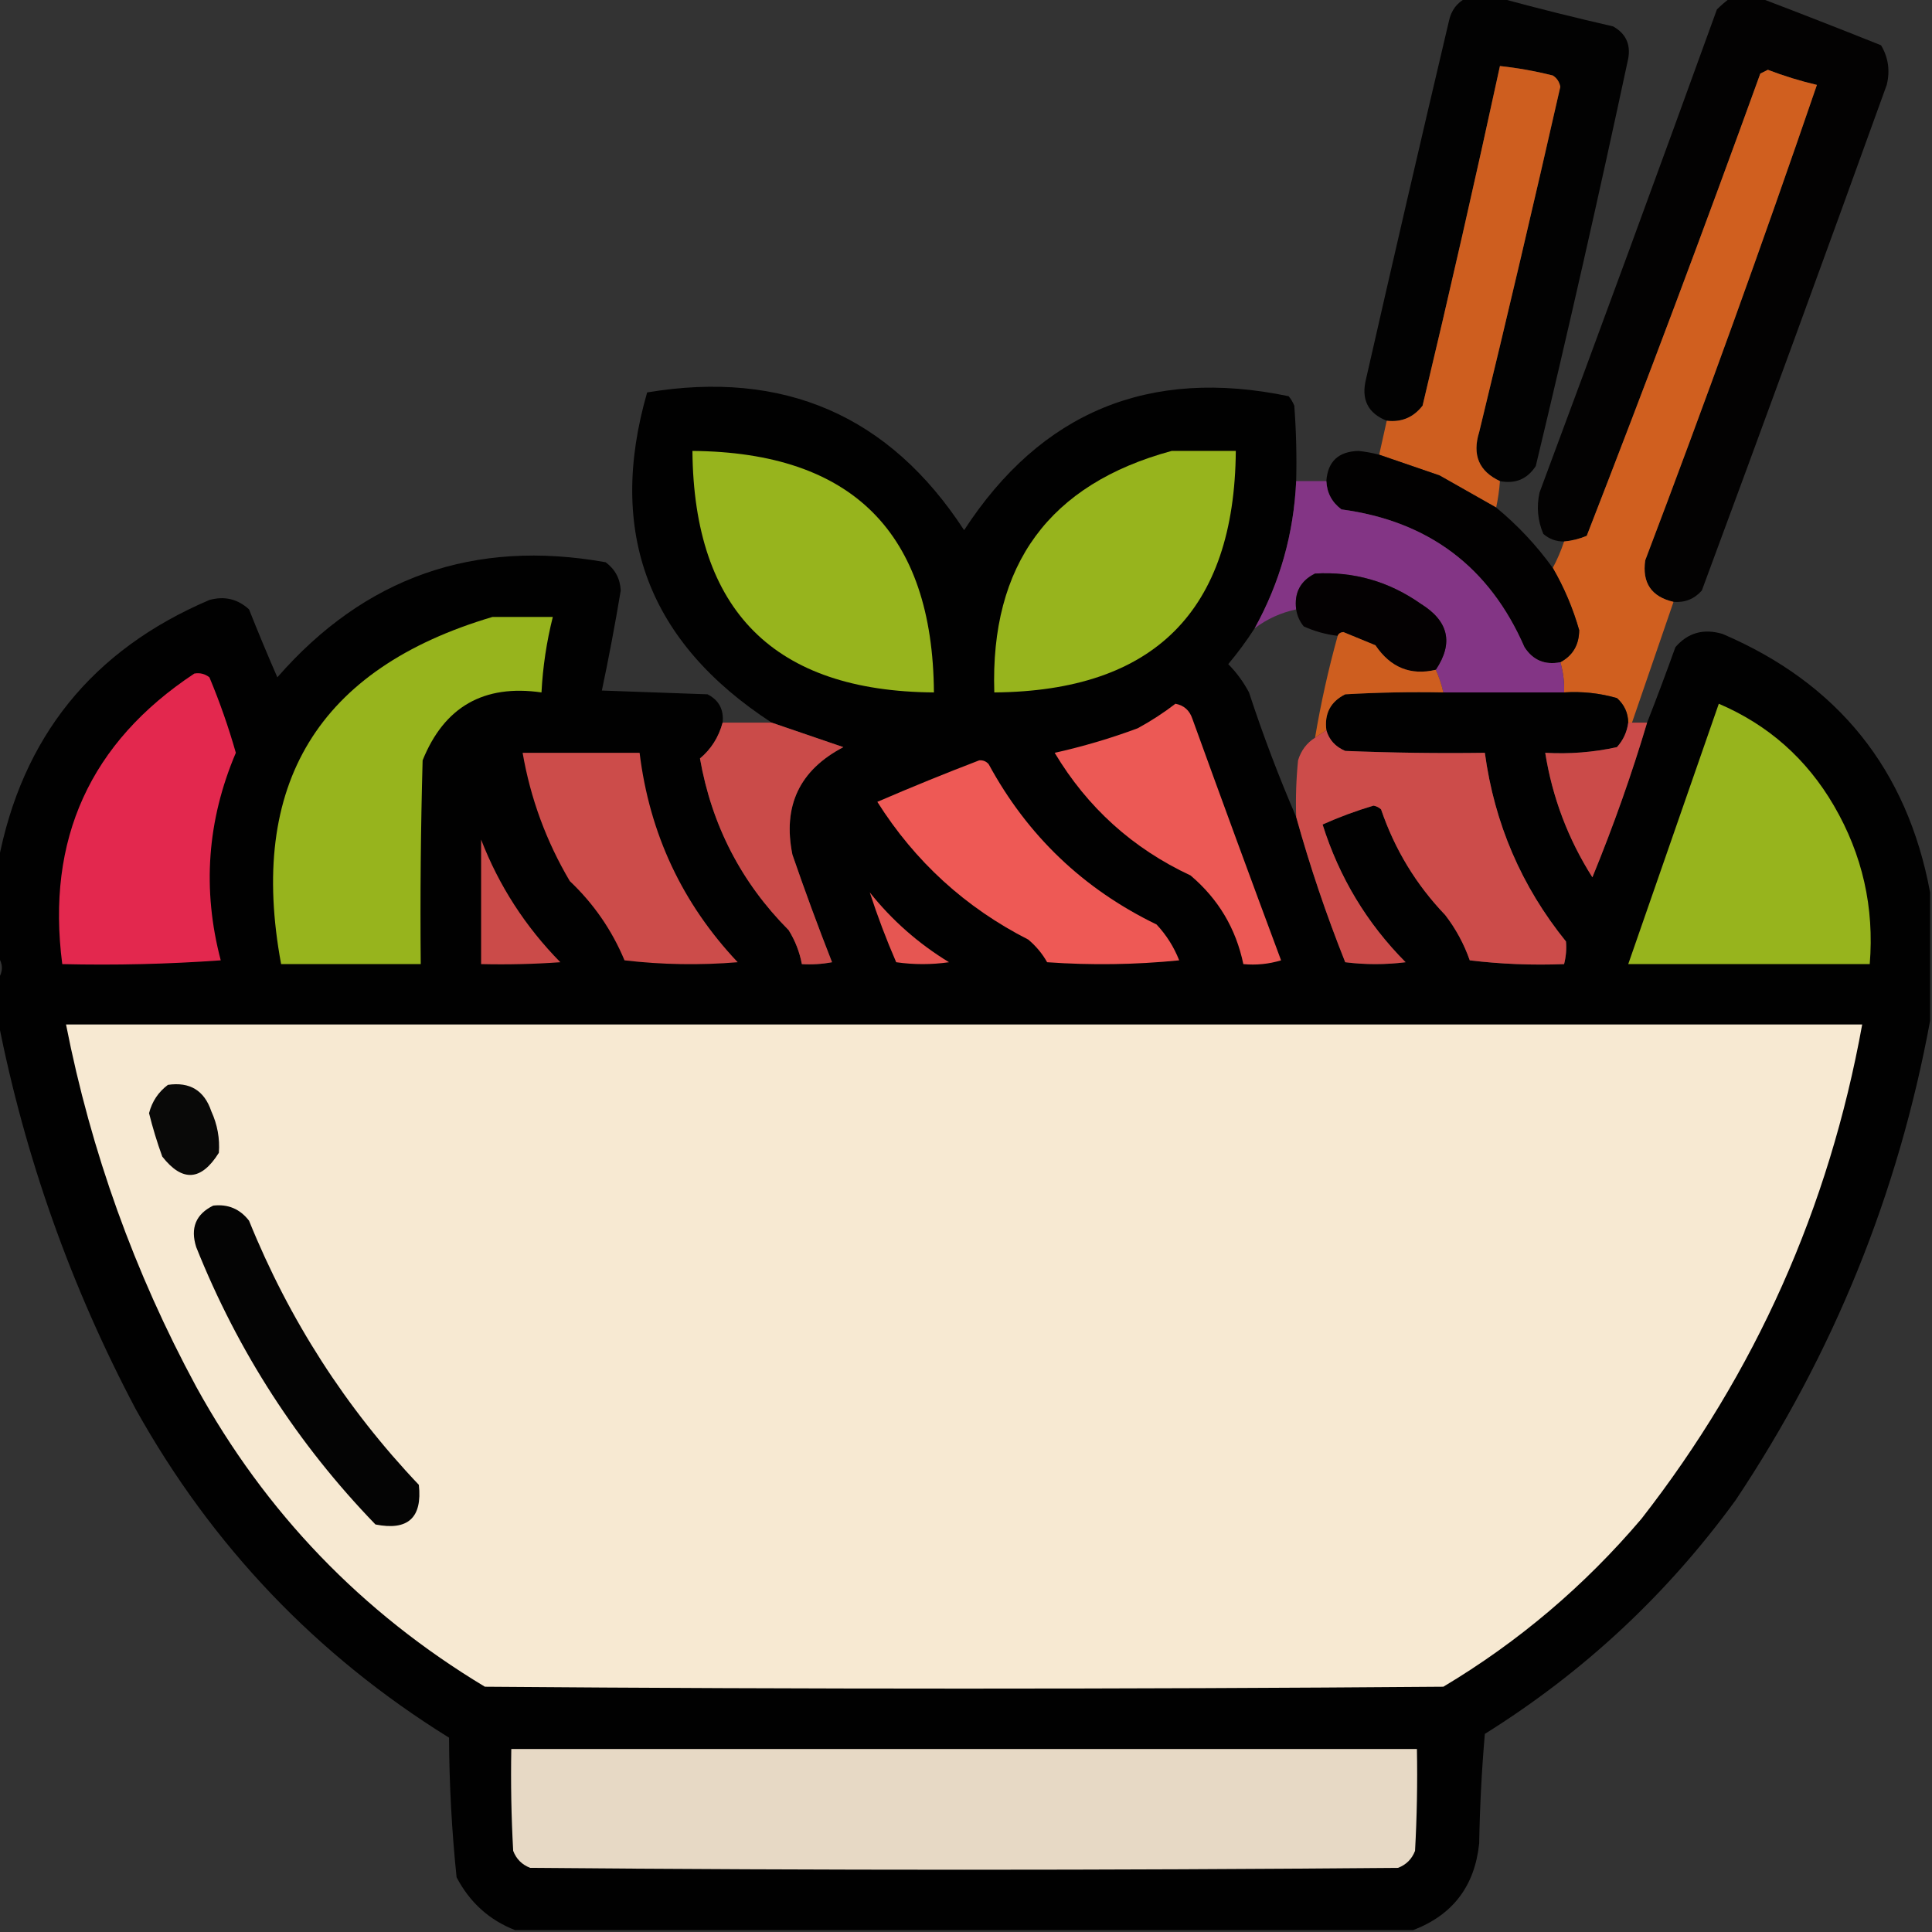 <?xml version="1.0" encoding="UTF-8"?>
<!DOCTYPE svg PUBLIC "-//W3C//DTD SVG 1.1//EN" "http://www.w3.org/Graphics/SVG/1.1/DTD/svg11.dtd">
<svg xmlns="http://www.w3.org/2000/svg" version="1.1" width="512px" height="512px" style="shape-rendering:geometricPrecision; text-rendering:geometricPrecision; image-rendering:optimizeQuality; fill-rule:evenodd; clip-rule:evenodd" xmlns:xlink="http://www.w3.org/1999/xlink">
<rect width="100%" height="100%" fill="#333333" stroke="none"/>
<g><path style="opacity:0.96" fill="#010000" d="M 388.5,-0.5 C 391.5,-0.5 394.5,-0.5 397.5,-0.5C 407.326,2.171 417.326,4.671 427.5,7C 430.839,8.886 432.173,11.719 431.5,15.5C 423.782,51.589 415.615,87.589 407,123.5C 404.761,126.962 401.594,128.295 397.5,127.5C 391.938,124.899 390.104,120.566 392,114.5C 399.402,84.059 406.568,53.559 413.5,23C 413.245,21.674 412.578,20.674 411.5,20C 406.882,18.842 402.216,18.008 397.5,17.5C 390.986,47.556 384.153,77.556 377,107.5C 374.592,110.62 371.426,111.953 367.5,111.5C 362.508,109.517 360.675,105.85 362,100.5C 369.206,68.804 376.539,37.138 384,5.5C 384.599,2.746 386.099,0.746 388.5,-0.5 Z"/></g>
<g><path style="opacity:0.959" fill="#020000" d="M 458.5,-0.5 C 461.167,-0.5 463.833,-0.5 466.5,-0.5C 477.107,3.541 487.773,7.708 498.5,12C 500.429,15.256 500.929,18.756 500,22.5C 483.863,67.243 467.53,111.91 451,156.5C 449.005,158.747 446.505,159.747 443.5,159.5C 437.651,158.147 435.151,154.48 436,148.5C 451.872,106.714 467.039,64.714 481.5,22.5C 477.092,21.466 472.759,20.132 468.5,18.5C 467.833,18.833 467.167,19.167 466.5,19.5C 451.643,60.577 436.31,101.411 420.5,142C 418.564,142.813 416.564,143.313 414.5,143.5C 412.418,143.528 410.584,142.861 409,141.5C 407.496,137.961 407.163,134.295 408,130.5C 423.863,87.91 439.53,45.243 455,2.5C 456.145,1.364 457.312,0.364 458.5,-0.5 Z"/></g>
<g><path style="opacity:0.998" fill="#ce5e1f" d="M 397.5,127.5 C 397.326,129.861 396.993,132.194 396.5,134.5C 391.555,131.691 386.555,128.857 381.5,126C 376.058,124.149 370.725,122.316 365.5,120.5C 366.167,117.5 366.833,114.5 367.5,111.5C 371.426,111.953 374.592,110.62 377,107.5C 384.153,77.556 390.986,47.556 397.5,17.5C 402.216,18.008 406.882,18.842 411.5,20C 412.578,20.674 413.245,21.674 413.5,23C 406.568,53.559 399.402,84.059 392,114.5C 390.104,120.566 391.938,124.899 397.5,127.5 Z"/></g>
<g><path style="opacity:0.998" fill="#d05f1f" d="M 443.5,159.5 C 439.84,170.156 436.174,180.823 432.5,191.5C 432.167,191.5 431.833,191.5 431.5,191.5C 431.451,188.901 430.451,186.734 428.5,185C 423.934,183.691 419.267,183.191 414.5,183.5C 414.599,180.763 414.265,178.096 413.5,175.5C 416.808,173.728 418.475,170.895 418.5,167C 416.843,161.189 414.51,155.689 411.5,150.5C 412.677,148.321 413.677,145.987 414.5,143.5C 416.564,143.313 418.564,142.813 420.5,142C 436.31,101.411 451.643,60.577 466.5,19.5C 467.167,19.167 467.833,18.833 468.5,18.5C 472.759,20.132 477.092,21.466 481.5,22.5C 467.039,64.714 451.872,106.714 436,148.5C 435.151,154.48 437.651,158.147 443.5,159.5 Z"/></g>
<g><path style="opacity:0.984" fill="#010000" d="M 343.5,127.5 C 342.866,141.397 339.199,154.397 332.5,166.5C 330.384,169.789 328.051,172.956 325.5,176C 327.7,178.234 329.533,180.734 331,183.5C 334.704,194.794 338.871,205.794 343.5,216.5C 347.124,229.538 351.457,242.371 356.5,255C 361.833,255.667 367.167,255.667 372.5,255C 362.249,244.678 354.916,232.512 350.5,218.5C 354.875,216.541 359.375,214.875 364,213.5C 364.772,213.645 365.439,213.978 366,214.5C 369.618,225.109 375.284,234.442 383,242.5C 385.803,246.141 387.97,250.141 389.5,254.5C 397.807,255.498 406.14,255.831 414.5,255.5C 415.014,253.488 415.18,251.488 415,249.5C 403.202,234.896 396.035,218.229 393.5,199.5C 381.162,199.667 368.829,199.5 356.5,199C 353.887,197.893 352.22,196.06 351.5,193.5C 350.943,189.112 352.61,185.945 356.5,184C 365.16,183.5 373.827,183.334 382.5,183.5C 393.167,183.5 403.833,183.5 414.5,183.5C 419.267,183.191 423.934,183.691 428.5,185C 430.451,186.734 431.451,188.901 431.5,191.5C 431.171,193.991 430.171,196.157 428.5,198C 422.258,199.37 415.925,199.87 409.5,199.5C 411.397,211.356 415.563,222.356 422,232.5C 427.641,218.722 432.474,205.056 436.5,191.5C 439.09,184.901 441.59,178.234 444,171.5C 447.308,167.673 451.474,166.506 456.5,168C 487.115,181.106 505.448,203.939 511.5,236.5C 511.5,247.833 511.5,259.167 511.5,270.5C 503.05,316.346 485.883,358.679 460,397.5C 441.859,422.474 419.693,443.14 393.5,459.5C 392.668,469.149 392.168,478.816 392,488.5C 390.838,499.817 385.004,507.484 374.5,511.5C 295.167,511.5 215.833,511.5 136.5,511.5C 129.659,508.832 124.492,504.166 121,497.5C 119.727,485.237 119.06,472.903 119,460.5C 83.861,438.693 56.194,409.693 36,373.5C 18.732,340.855 6.565,306.522 -0.5,270.5C -0.5,266.833 -0.5,263.167 -0.5,259.5C 0.833,257.5 0.833,255.5 -0.5,253.5C -0.5,245.167 -0.5,236.833 -0.5,228.5C 5.764,195.397 24.431,172.23 55.5,159C 59.505,157.902 63.005,158.735 66,161.5C 68.405,167.55 70.905,173.55 73.5,179.5C 96.664,152.944 125.664,142.778 160.5,149C 163.018,150.87 164.352,153.37 164.5,156.5C 163.018,165.41 161.351,174.243 159.5,183C 168.833,183.333 178.167,183.667 187.5,184C 190.521,185.539 191.854,188.039 191.5,191.5C 190.458,195.354 188.458,198.521 185.5,201C 188.609,218.699 196.442,233.866 209,246.5C 210.741,249.309 211.908,252.309 212.5,255.5C 215.187,255.664 217.854,255.497 220.5,255C 216.808,245.594 213.308,236.094 210,226.5C 207.376,213.582 211.876,204.082 223.5,198C 217.135,195.812 210.802,193.646 204.5,191.5C 171.805,170.223 160.805,141.056 171.5,104C 207.7,97.946 235.7,110.113 255.5,140.5C 275.908,109.141 304.574,97.308 341.5,105C 342.126,105.75 342.626,106.584 343,107.5C 343.5,114.158 343.666,120.825 343.5,127.5 Z"/></g>
<g><path style="opacity:1" fill="#97b41d" d="M 183.5,119.5 C 225.858,119.858 247.191,141.191 247.5,183.5C 205.202,183.202 183.869,161.869 183.5,119.5 Z"/></g>
<g><path style="opacity:1" fill="#97b41d" d="M 310.5,119.5 C 316.167,119.5 321.833,119.5 327.5,119.5C 327.167,161.833 305.833,183.167 263.5,183.5C 262.405,149.625 278.072,128.292 310.5,119.5 Z"/></g>
<g><path style="opacity:0.98" fill="#020101" d="M 365.5,120.5 C 370.725,122.316 376.058,124.149 381.5,126C 386.555,128.857 391.555,131.691 396.5,134.5C 402.205,139.204 407.205,144.537 411.5,150.5C 414.51,155.689 416.843,161.189 418.5,167C 418.475,170.895 416.808,173.728 413.5,175.5C 409.406,176.295 406.239,174.962 404,171.5C 394.75,150.262 378.583,138.095 355.5,135C 352.976,133.117 351.642,130.617 351.5,127.5C 351.85,122.319 354.683,119.652 360,119.5C 361.878,119.696 363.712,120.029 365.5,120.5 Z"/></g>
<g><path style="opacity:0.997" fill="#833585" d="M 343.5,127.5 C 346.167,127.5 348.833,127.5 351.5,127.5C 351.642,130.617 352.976,133.117 355.5,135C 378.583,138.095 394.75,150.262 404,171.5C 406.239,174.962 409.406,176.295 413.5,175.5C 414.265,178.096 414.599,180.763 414.5,183.5C 403.833,183.5 393.167,183.5 382.5,183.5C 382.029,181.421 381.363,179.421 380.5,177.5C 385.247,170.414 383.914,164.581 376.5,160C 368.077,154.08 358.744,151.414 348.5,152C 344.61,153.945 342.943,157.112 343.5,161.5C 339.452,162.358 335.785,164.025 332.5,166.5C 339.199,154.397 342.866,141.397 343.5,127.5 Z"/></g>
<g><path style="opacity:0.985" fill="#040102" d="M 380.5,177.5 C 373.836,179.082 368.502,176.915 364.5,171C 361.667,169.833 358.833,168.667 356,167.5C 355.235,167.57 354.735,167.903 354.5,168.5C 351.375,168.135 348.375,167.302 345.5,166C 344.418,164.67 343.751,163.17 343.5,161.5C 342.943,157.112 344.61,153.945 348.5,152C 358.744,151.414 368.077,154.08 376.5,160C 383.914,164.581 385.247,170.414 380.5,177.5 Z"/></g>
<g><path style="opacity:1" fill="#97b41d" d="M 130.5,163.5 C 135.833,163.5 141.167,163.5 146.5,163.5C 144.851,170.062 143.851,176.729 143.5,183.5C 128.221,181.302 117.721,187.302 112,201.5C 111.5,219.497 111.333,237.497 111.5,255.5C 99.167,255.5 86.833,255.5 74.5,255.5C 65.645,207.851 84.311,177.184 130.5,163.5 Z"/></g>
<g><path style="opacity:0.981" fill="#d15f1f" d="M 380.5,177.5 C 381.363,179.421 382.029,181.421 382.5,183.5C 373.827,183.334 365.16,183.5 356.5,184C 352.61,185.945 350.943,189.112 351.5,193.5C 350.5,194.167 349.5,194.833 348.5,195.5C 350.033,186.371 352.033,177.371 354.5,168.5C 354.735,167.903 355.235,167.57 356,167.5C 358.833,168.667 361.667,169.833 364.5,171C 368.502,176.915 373.836,179.082 380.5,177.5 Z"/></g>
<g><path style="opacity:1" fill="#e3284e" d="M 51.5,178.5 C 52.978,178.238 54.311,178.571 55.5,179.5C 58.23,186.022 60.563,192.688 62.5,199.5C 54.889,217.388 53.556,235.721 58.5,254.5C 44.516,255.499 30.516,255.833 16.5,255.5C 12.204,222.433 23.871,196.767 51.5,178.5 Z"/></g>
<g><path style="opacity:1" fill="#ec5955" d="M 311.5,186.5 C 313.752,186.916 315.252,188.249 316,190.5C 323.735,211.872 331.568,233.205 339.5,254.5C 336.232,255.487 332.898,255.82 329.5,255.5C 327.531,246.063 322.864,238.229 315.5,232C 300.184,224.851 288.184,214.018 279.5,199.5C 286.971,197.843 294.305,195.677 301.5,193C 305.069,191.058 308.402,188.892 311.5,186.5 Z"/></g>
<g><path style="opacity:1" fill="#97b41d" d="M 455.5,186.5 C 468.601,192.097 478.768,201.097 486,213.5C 493.566,226.494 496.732,240.494 495.5,255.5C 474.167,255.5 452.833,255.5 431.5,255.5C 439.5,232.5 447.5,209.5 455.5,186.5 Z"/></g>
<g><path style="opacity:1" fill="#ca4b49" d="M 191.5,191.5 C 195.833,191.5 200.167,191.5 204.5,191.5C 210.802,193.646 217.135,195.812 223.5,198C 211.876,204.082 207.376,213.582 210,226.5C 213.308,236.094 216.808,245.594 220.5,255C 217.854,255.497 215.187,255.664 212.5,255.5C 211.908,252.309 210.741,249.309 209,246.5C 196.442,233.866 188.609,218.699 185.5,201C 188.458,198.521 190.458,195.354 191.5,191.5 Z"/></g>
<g><path style="opacity:1" fill="#cb4b49" d="M 431.5,191.5 C 431.833,191.5 432.167,191.5 432.5,191.5C 433.833,191.5 435.167,191.5 436.5,191.5C 432.474,205.056 427.641,218.722 422,232.5C 415.563,222.356 411.397,211.356 409.5,199.5C 415.925,199.87 422.258,199.37 428.5,198C 430.171,196.157 431.171,193.991 431.5,191.5 Z"/></g>
<g><path style="opacity:0.999" fill="#cc4c4a" d="M 351.5,193.5 C 352.22,196.06 353.887,197.893 356.5,199C 368.829,199.5 381.162,199.667 393.5,199.5C 396.035,218.229 403.202,234.896 415,249.5C 415.18,251.488 415.014,253.488 414.5,255.5C 406.14,255.831 397.807,255.498 389.5,254.5C 387.97,250.141 385.803,246.141 383,242.5C 375.284,234.442 369.618,225.109 366,214.5C 365.439,213.978 364.772,213.645 364,213.5C 359.375,214.875 354.875,216.541 350.5,218.5C 354.916,232.512 362.249,244.678 372.5,255C 367.167,255.667 361.833,255.667 356.5,255C 351.457,242.371 347.124,229.538 343.5,216.5C 343.334,211.489 343.501,206.489 344,201.5C 344.792,198.894 346.292,196.894 348.5,195.5C 349.5,194.833 350.5,194.167 351.5,193.5 Z"/></g>
<g><path style="opacity:1" fill="#cc4c4a" d="M 138.5,199.5 C 148.833,199.5 159.167,199.5 169.5,199.5C 172.123,220.908 180.789,239.408 195.5,255C 185.483,255.832 175.483,255.666 165.5,254.5C 162.159,246.489 157.326,239.489 151,233.5C 144.755,222.932 140.589,211.599 138.5,199.5 Z"/></g>
<g><path style="opacity:1" fill="#ee5955" d="M 259.5,201.5 C 260.496,201.414 261.329,201.748 262,202.5C 272.274,221.441 287.108,235.608 306.5,245C 309.093,247.766 311.093,250.933 312.5,254.5C 300.848,255.666 289.181,255.833 277.5,255C 276.21,252.708 274.543,250.708 272.5,249C 255.841,240.509 242.508,228.342 232.5,212.5C 241.486,208.62 250.486,204.954 259.5,201.5 Z"/></g>
<g><path style="opacity:1" fill="#cb4b49" d="M 127.5,222.5 C 132.242,234.752 139.242,245.585 148.5,255C 141.508,255.5 134.508,255.666 127.5,255.5C 127.5,244.5 127.5,233.5 127.5,222.5 Z"/></g>
<g><path style="opacity:1" fill="#e65652" d="M 230.5,236.5 C 236.391,243.889 243.391,250.055 251.5,255C 246.833,255.667 242.167,255.667 237.5,255C 234.87,248.943 232.537,242.776 230.5,236.5 Z"/></g>
<g><path style="opacity:1" fill="#f7e9d2" d="M 17.5,271.5 C 176.167,271.5 334.833,271.5 493.5,271.5C 484.702,320.104 465.202,363.771 435,402.5C 419.898,420.277 402.398,435.111 382.5,447C 297.833,447.667 213.167,447.667 128.5,447C 95.851,427.352 70.351,400.852 52,367.5C 35.626,337.207 24.126,305.207 17.5,271.5 Z"/></g>
<g><path style="opacity:1" fill="#090908" d="M 44.5,287.5 C 50.308,286.652 54.142,288.985 56,294.5C 57.617,298.039 58.283,301.706 58,305.5C 53.33,312.977 48.33,313.311 43,306.5C 41.63,302.725 40.464,298.891 39.5,295C 40.299,291.896 41.966,289.396 44.5,287.5 Z"/></g>
<g><path style="opacity:1" fill="#040404" d="M 56.5,319.5 C 60.426,319.047 63.592,320.38 66,323.5C 76.632,349.768 91.632,373.101 111,393.5C 111.949,402.217 108.116,405.717 99.5,404C 78.908,382.709 63.075,358.209 52,330.5C 50.393,325.438 51.893,321.772 56.5,319.5 Z"/></g>
<g><path style="opacity:1" fill="#e7d9c5" d="M 135.5,463.5 C 215.5,463.5 295.5,463.5 375.5,463.5C 375.666,472.506 375.5,481.506 375,490.5C 374.167,492.667 372.667,494.167 370.5,495C 293.833,495.667 217.167,495.667 140.5,495C 138.333,494.167 136.833,492.667 136,490.5C 135.5,481.506 135.334,472.506 135.5,463.5 Z"/></g>
</svg>
